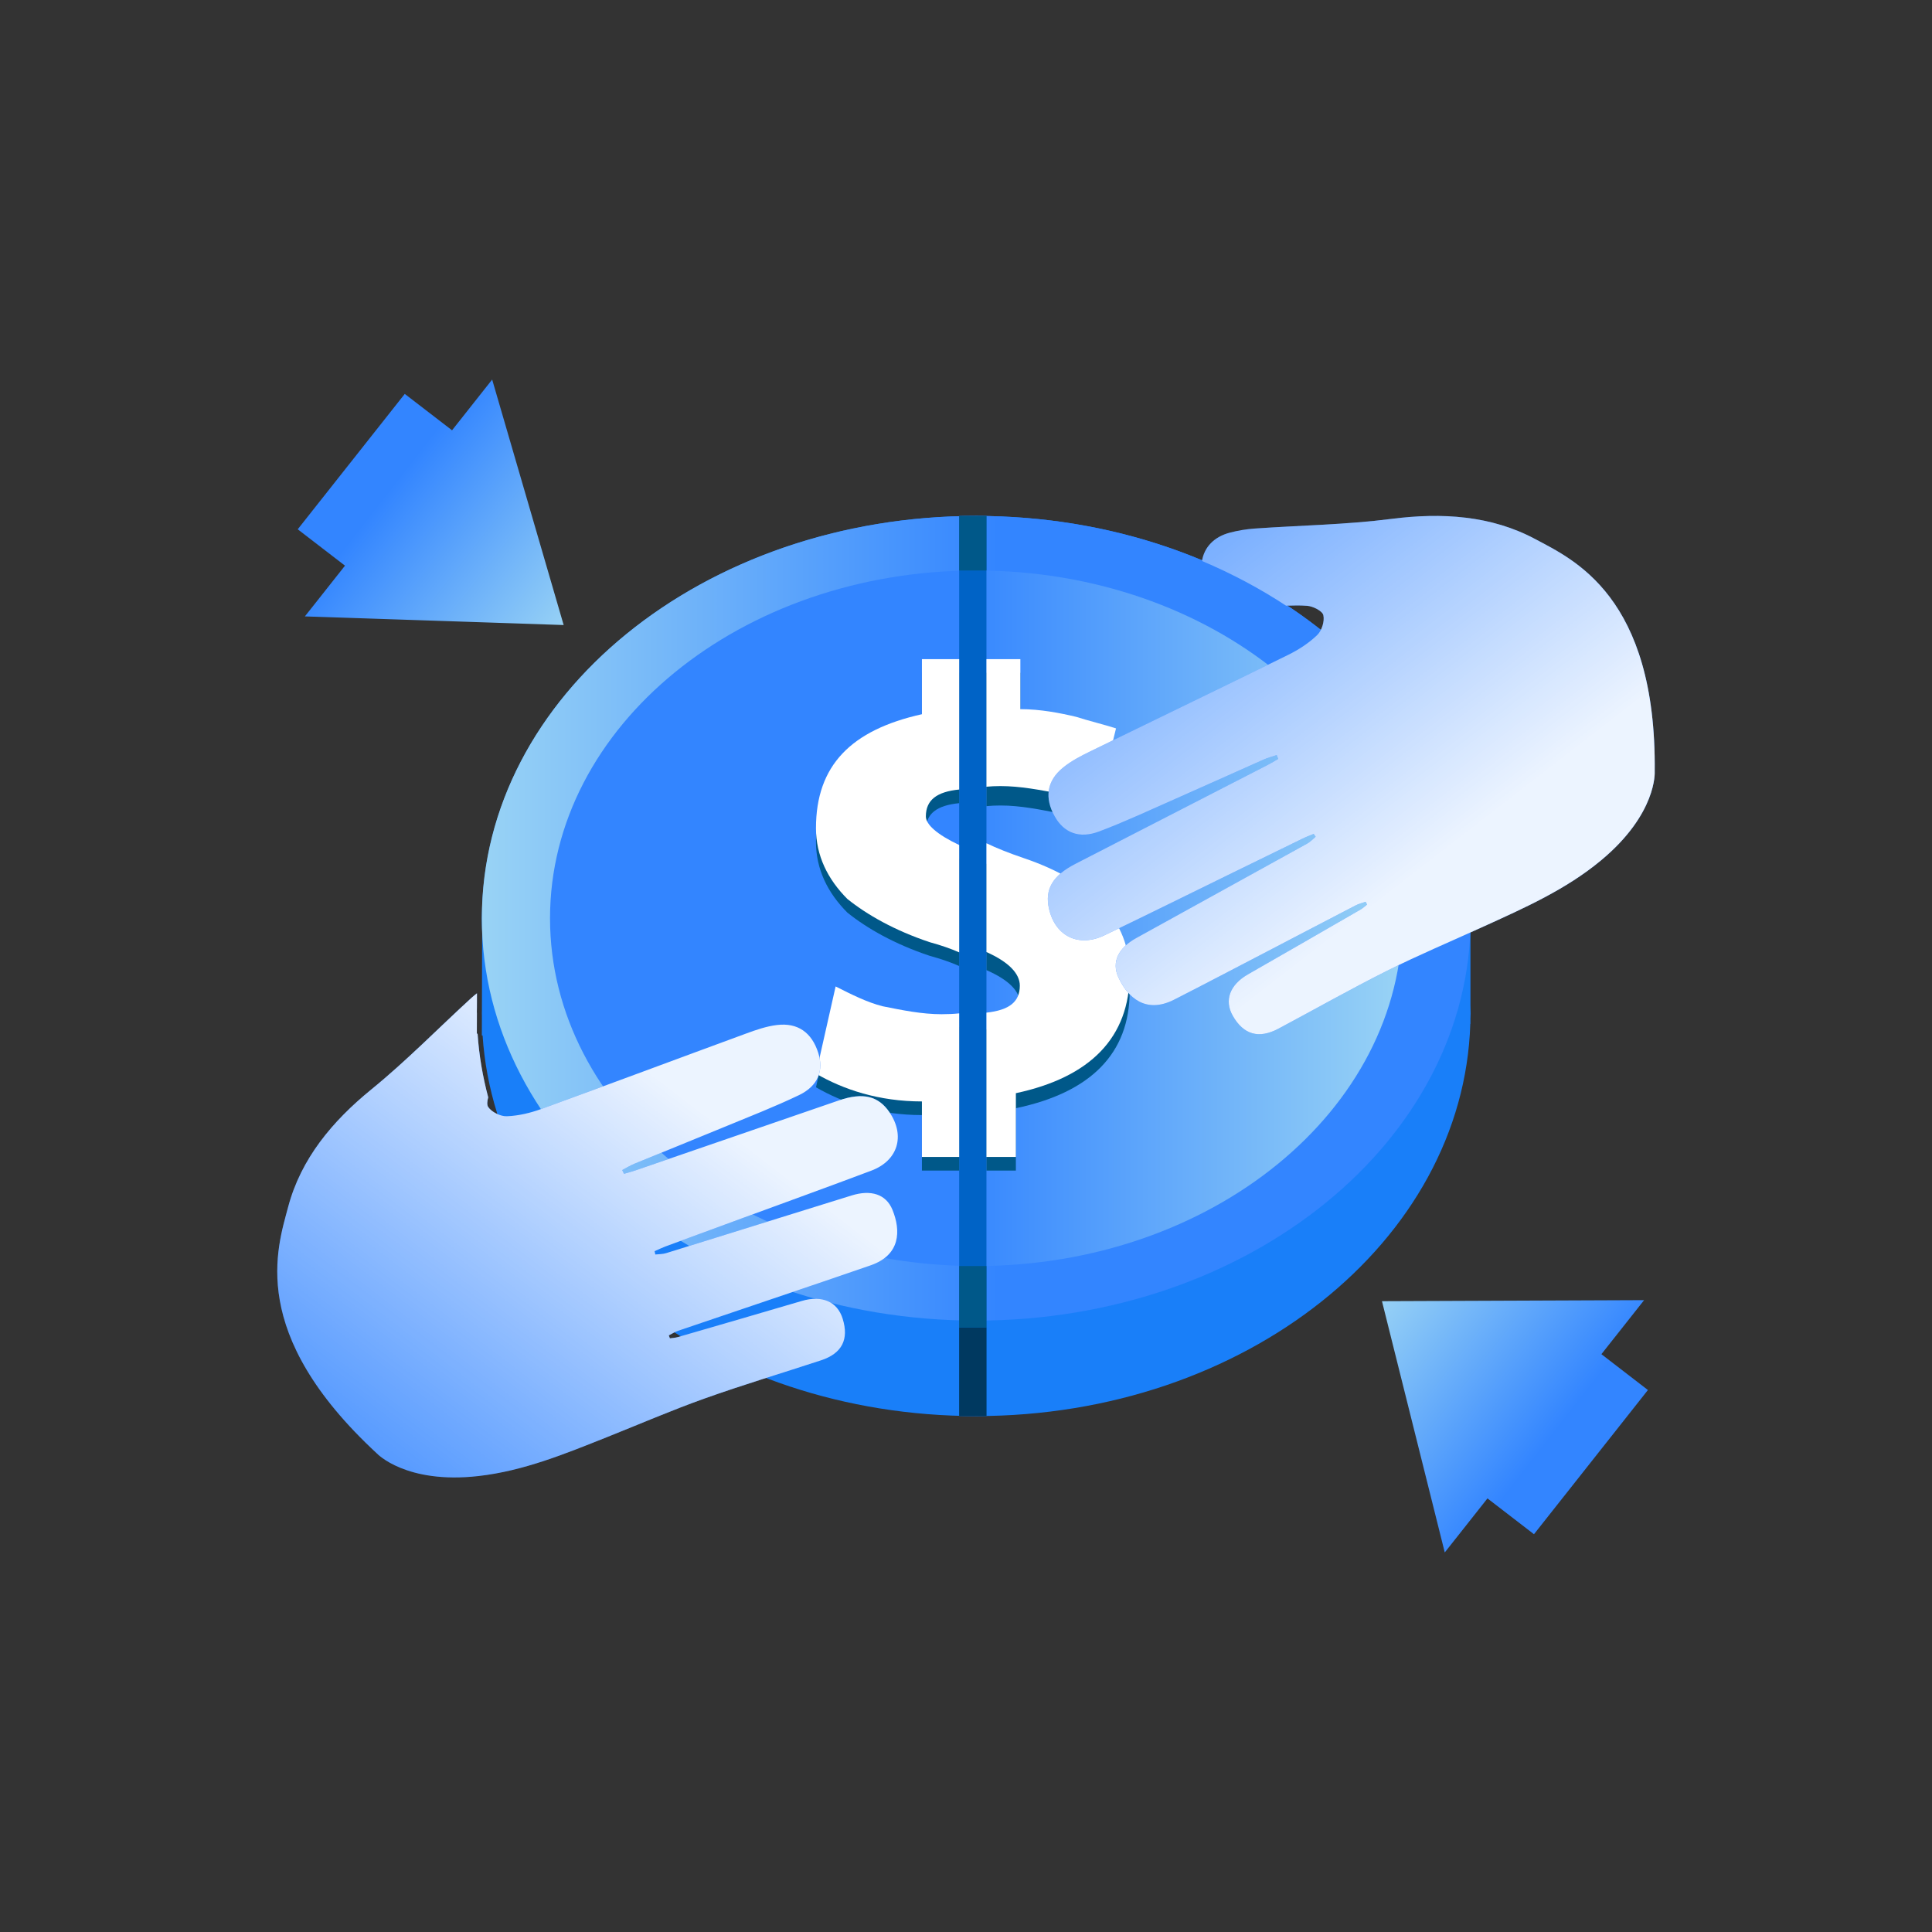 <svg width="264" height="264" viewBox="0 0 264 264" fill="none" xmlns="http://www.w3.org/2000/svg">
<rect x="0" y="0" width="264" height="264" fill="#333333" stroke="none"/>
<path d="M200.932 137.387V126.612C200.944 126.243 200.955 125.872 200.955 125.5C200.955 125.262 200.937 125.028 200.932 124.793V123.375H200.888C199.514 93.986 169.832 70.5 133.398 70.5C96.961 70.5 67.278 93.987 65.905 123.375H65.895L65.893 123.764C65.873 124.342 65.841 124.919 65.841 125.5C65.841 126.111 65.857 126.72 65.884 127.326L65.85 137.957C65.849 138.138 65.841 138.32 65.841 138.499C65.841 138.588 65.849 138.681 65.849 138.768L65.841 141.488L65.943 141.486C67.847 170.474 97.318 193.5 133.398 193.5C170.123 193.5 199.984 169.635 200.91 139.915H200.931V139.208C200.937 138.969 200.954 138.735 200.954 138.498C200.957 138.127 200.944 137.757 200.932 137.387Z" fill="#197FF9"/>
<path d="M133.398 180.455C170.708 180.455 200.955 155.84 200.955 125.477C200.955 95.114 170.708 70.5 133.398 70.5C96.087 70.5 65.841 95.114 65.841 125.477C65.841 155.84 96.087 180.455 133.398 180.455Z" fill="url(#paint0_linear)"/>
<path d="M133.398 173C165.562 173 191.636 151.723 191.636 125.477C191.636 99.231 165.562 77.955 133.398 77.955C101.233 77.955 75.159 99.231 75.159 125.477C75.159 151.723 101.233 173 133.398 173Z" fill="url(#paint1_linear)"/>
<path d="M134.795 70.5H131.068V193.5H134.795V70.5Z" fill="#0063C6"/>
<path d="M127.05 130.611C128.614 131.039 129.946 131.508 131.068 132V117.334C128.032 115.893 126.514 114.531 126.514 113.424C126.514 111.165 128.035 110.049 131.068 109.75V91.932H125.978V99.458C116.326 101.606 111.5 106.44 111.5 115.033C111.5 118.795 113.11 122.017 115.79 124.704C118.469 126.855 122.223 129.003 127.05 130.611Z" fill="#005889"/>
<path d="M131.068 159.955V140.337C130.354 140.413 129.552 140.451 128.658 140.451C125.978 140.451 123.299 139.907 120.612 139.367C118.471 138.828 116.326 137.741 114.185 136.659L111.5 148.574C115.253 150.747 120.08 152.37 125.977 152.37V159.955H131.068Z" fill="#005889"/>
<path d="M134.795 91.932V110.157C135.378 110.099 136.011 110.067 136.703 110.067C139.426 110.067 142.146 110.62 144.872 111.169C145.959 111.716 146.506 111.716 147.593 112.269L149.775 113.364L152.5 101.827C150.861 101.275 148.685 100.726 147.056 100.177C144.873 99.63 142.15 99.078 139.428 99.078V91.933L134.795 91.932Z" fill="#005889"/>
<path d="M139.891 120.007C137.877 119.341 136.179 118.672 134.795 118.023V132.565C137.901 133.917 139.354 135.484 139.354 137.049C139.354 139.219 137.932 140.329 134.795 140.665V159.955H138.815V151.431C149.003 149.301 154.364 143.975 154.364 135.453C154.365 128.53 149.541 123.204 139.891 120.007Z" fill="#005889"/>
<path d="M134.795 181.387H131.068V193.5H134.795V181.387Z" fill="#003960"/>
<path d="M134.795 173H131.068V181.386H134.795V173Z" fill="#005889"/>
<path d="M134.795 70.5H131.068V77.954H134.795V70.5Z" fill="#005889"/>
<path d="M127.05 128.748C128.614 129.175 129.946 129.644 131.068 130.137V115.469C128.032 114.029 126.514 112.666 126.514 111.56C126.514 109.301 128.035 108.185 131.068 107.885V90.068H125.978V97.594C116.326 99.741 111.5 104.576 111.5 113.169C111.5 116.931 113.11 120.153 115.79 122.84C118.469 124.99 122.223 127.139 127.05 128.748Z" fill="white"/>
<path d="M131.068 158.091V138.473C130.354 138.55 129.552 138.588 128.658 138.588C125.978 138.588 123.299 138.042 120.612 137.502C118.471 136.963 116.326 135.875 114.185 134.795L111.5 146.708C115.253 148.881 120.08 150.507 125.977 150.507V158.091H131.068Z" fill="white"/>
<path d="M134.795 90.068V107.501C135.378 107.445 136.011 107.415 136.703 107.415C139.426 107.415 142.146 107.945 144.872 108.469C145.959 108.992 146.506 108.992 147.593 109.52L149.775 110.568L152.5 99.532C150.861 99.004 148.685 98.48 147.056 97.954C144.873 97.431 142.15 96.902 139.428 96.902V90.068H134.795Z" fill="white"/>
<path d="M139.891 117.257C137.877 116.574 136.179 115.892 134.795 115.228V130.094C137.901 131.476 139.354 133.079 139.354 134.679C139.354 136.895 137.932 138.028 134.795 138.374V158.091H138.815V149.38C149.003 147.201 154.364 141.758 154.364 133.046C154.365 125.969 149.541 120.525 139.891 117.257Z" fill="white"/>
<path d="M116.37 163.356C107.917 165.984 99.468 168.622 91.012 171.241C90.548 171.386 90.035 171.366 89.544 171.424C89.512 171.272 89.479 171.121 89.447 170.967C89.935 170.753 90.416 170.515 90.914 170.329C94.432 169.03 97.954 167.737 101.473 166.444C107.339 164.288 113.218 162.165 119.066 159.962C122.697 158.598 123.718 155.21 121.56 152.009C120.033 149.747 117.911 149.238 114.618 150.371C105.36 153.554 96.104 156.746 86.844 159.927C86.327 160.105 85.793 160.241 85.267 160.395C85.183 160.225 85.102 160.057 85.019 159.884C85.575 159.592 86.112 159.258 86.692 159.019C90.784 157.333 94.892 155.685 98.983 153.993C102.397 152.582 105.851 151.241 109.178 149.646C111.788 148.392 112.585 146.299 111.809 143.859C110.926 141.093 109.013 139.713 106.153 140.065C104.729 140.238 103.323 140.723 101.963 141.225C92.625 144.65 83.311 148.144 73.963 151.54C72.464 152.088 70.839 152.474 69.256 152.532C68.387 152.562 67.177 151.962 66.705 151.259C66.525 150.989 66.564 150.467 66.712 149.95C65.964 147.122 65.456 144.22 65.26 141.247L65.159 141.25L65.167 138.512C65.167 138.424 65.159 138.33 65.159 138.241C65.159 138.061 65.167 137.878 65.168 137.695L65.175 135.728C64.929 135.926 64.676 136.121 64.442 136.335C59.882 140.507 55.547 144.956 50.762 148.85C45.409 153.208 41.12 158.341 39.375 164.921C37.894 170.512 33.772 182.204 51.506 198.614C51.506 198.614 55.45 202.817 65.368 201.697C71.543 201.001 77.24 198.65 82.951 196.375C87.397 194.603 91.797 192.697 96.304 191.092C101.552 189.22 106.895 187.621 112.186 185.883C115.05 184.942 116.027 183.027 115.145 180.194C114.418 177.847 112.319 176.96 109.573 177.768C103.931 179.433 98.279 181.071 92.629 182.708C92.279 182.809 91.903 182.824 91.538 182.877C91.489 182.743 91.441 182.607 91.391 182.473C91.81 182.26 92.212 181.998 92.651 181.848C96.987 180.37 101.335 178.91 105.674 177.437C110.111 175.932 114.556 174.441 118.982 172.9C123.053 171.482 123.117 168.17 121.948 165.308C121.067 163.161 118.991 162.539 116.37 163.356Z" fill="#3385FF"/>
<path d="M116.37 163.356C107.917 165.984 99.468 168.622 91.012 171.241C90.548 171.386 90.035 171.366 89.544 171.424C89.512 171.272 89.479 171.121 89.447 170.967C89.935 170.753 90.416 170.515 90.914 170.329C94.432 169.03 97.954 167.737 101.473 166.444C107.339 164.288 113.218 162.165 119.066 159.962C122.697 158.598 123.718 155.21 121.56 152.009C120.033 149.747 117.911 149.238 114.618 150.371C105.36 153.554 96.104 156.746 86.844 159.927C86.327 160.105 85.793 160.241 85.267 160.395C85.183 160.225 85.102 160.057 85.019 159.884C85.575 159.592 86.112 159.258 86.692 159.019C90.784 157.333 94.892 155.685 98.983 153.993C102.397 152.582 105.851 151.241 109.178 149.646C111.788 148.392 112.585 146.299 111.809 143.859C110.926 141.093 109.013 139.713 106.153 140.065C104.729 140.238 103.323 140.723 101.963 141.225C92.625 144.65 83.311 148.144 73.963 151.54C72.464 152.088 70.839 152.474 69.256 152.532C68.387 152.562 67.177 151.962 66.705 151.259C66.525 150.989 66.564 150.467 66.712 149.95C65.964 147.122 65.456 144.22 65.26 141.247L65.159 141.25L65.167 138.512C65.167 138.424 65.159 138.33 65.159 138.241C65.159 138.061 65.167 137.878 65.168 137.695L65.175 135.728C64.929 135.926 64.676 136.121 64.442 136.335C59.882 140.507 55.547 144.956 50.762 148.85C45.409 153.208 41.12 158.341 39.375 164.921C37.894 170.512 33.772 182.204 51.506 198.614C51.506 198.614 55.45 202.817 65.368 201.697C71.543 201.001 77.24 198.65 82.951 196.375C87.397 194.603 91.797 192.697 96.304 191.092C101.552 189.22 106.895 187.621 112.186 185.883C115.05 184.942 116.027 183.027 115.145 180.194C114.418 177.847 112.319 176.96 109.573 177.768C103.931 179.433 98.279 181.071 92.629 182.708C92.279 182.809 91.903 182.824 91.538 182.877C91.489 182.743 91.441 182.607 91.391 182.473C91.81 182.26 92.212 181.998 92.651 181.848C96.987 180.37 101.335 178.91 105.674 177.437C110.111 175.932 114.556 174.441 118.982 172.9C123.053 171.482 123.117 168.17 121.948 165.308C121.067 163.161 118.991 162.539 116.37 163.356Z" fill="url(#paint2_linear)"/>
<path d="M226.109 105.472C226.373 81.448 214.934 76.425 209.807 73.674C203.77 70.435 197.028 70.019 190.122 70.905C183.948 71.699 177.68 71.785 171.453 72.223C170.31 72.304 169.157 72.494 168.048 72.786C165.883 73.356 164.558 74.775 164.246 76.654C168.337 78.381 172.186 80.43 175.739 82.764C176.703 82.732 177.666 82.705 178.622 82.781C179.429 82.846 180.697 83.48 180.83 84.063C181.022 84.885 180.624 86.169 179.996 86.773C178.857 87.877 177.445 88.786 176.006 89.496C167.031 93.921 158.009 98.256 149.021 102.653C147.713 103.293 146.379 103.977 145.264 104.887C143.023 106.709 142.707 109.035 144.125 111.562C145.373 113.793 147.464 114.65 150.195 113.619C153.675 112.309 157.047 110.733 160.454 109.233C164.532 107.439 168.589 105.598 172.663 103.795C173.24 103.541 173.859 103.383 174.458 103.18C174.526 103.356 174.593 103.532 174.66 103.707C174.179 103.982 173.713 104.274 173.223 104.526C164.466 109.034 155.706 113.534 146.949 118.041C143.836 119.643 142.74 121.523 143.339 124.17C144.187 127.918 147.383 129.498 150.9 127.812C156.574 125.095 162.204 122.302 167.856 119.541C171.247 117.884 174.632 116.226 178.027 114.576C178.509 114.342 179.019 114.159 179.514 113.952C179.603 114.079 179.693 114.209 179.78 114.336C179.4 114.651 179.055 115.034 178.631 115.269C170.843 119.584 163.05 123.88 155.259 128.185C152.841 129.521 151.857 131.44 152.826 133.546C154.115 136.346 156.589 138.567 160.451 136.597C164.652 134.455 168.825 132.265 173.008 130.09C177.097 127.964 181.181 125.824 185.273 123.707C185.688 123.491 186.161 123.382 186.607 123.222C186.671 123.351 186.735 123.479 186.801 123.606C186.509 123.832 186.239 124.095 185.924 124.278C180.803 127.237 175.682 130.196 170.548 133.133C168.051 134.561 167.247 136.683 168.461 138.813C169.927 141.387 172.011 141.988 174.688 140.567C179.634 137.934 184.513 135.17 189.523 132.662C193.827 130.507 198.277 128.635 202.661 126.634C208.29 124.071 213.964 121.563 218.758 117.581C226.457 111.193 226.109 105.472 226.109 105.472Z" fill="#3385FF"/>
<path d="M226.109 105.47C226.37 81.448 214.932 76.426 209.805 73.674C203.768 70.435 197.028 70.019 190.121 70.905C183.946 71.699 177.68 71.784 171.452 72.223C170.31 72.304 169.156 72.494 168.048 72.786C165.882 73.356 164.557 74.776 164.246 76.655C168.336 78.381 172.185 80.43 175.736 82.764C176.702 82.731 177.665 82.704 178.621 82.78C179.428 82.845 180.696 83.48 180.831 84.061C181.021 84.885 180.622 86.167 179.995 86.772C178.856 87.876 177.444 88.786 176.006 89.493C167.031 93.919 158.011 98.254 149.021 102.652C147.713 103.293 146.38 103.976 145.264 104.885C143.023 106.709 142.708 109.032 144.125 111.561C145.375 113.79 147.464 114.647 150.194 113.618C153.674 112.308 157.05 110.731 160.453 109.231C164.532 107.437 168.59 105.597 172.662 103.794C173.24 103.54 173.858 103.381 174.458 103.179C174.525 103.354 174.594 103.53 174.659 103.706C174.181 103.981 173.712 104.274 173.222 104.526C164.466 109.033 155.707 113.532 146.951 118.04C143.836 119.642 142.74 121.523 143.339 124.17C144.187 127.918 147.382 129.498 150.9 127.811C156.573 125.095 162.204 122.301 167.857 119.54C171.246 117.884 174.633 116.224 178.027 114.576C178.51 114.341 179.017 114.158 179.513 113.952C179.602 114.079 179.691 114.207 179.779 114.336C179.399 114.65 179.056 115.032 178.629 115.269C170.844 119.583 163.05 123.879 155.26 128.183C152.843 129.519 151.858 131.44 152.825 133.545C154.114 136.344 156.591 138.564 160.452 136.595C164.652 134.455 168.827 132.262 173.008 130.09C177.098 127.964 181.181 125.823 185.275 123.705C185.689 123.491 186.16 123.382 186.606 123.223C186.671 123.351 186.735 123.479 186.801 123.605C186.51 123.831 186.239 124.093 185.922 124.278C180.801 127.237 175.682 130.197 170.549 133.13C168.05 134.561 167.248 136.683 168.46 138.813C169.928 141.385 172.011 141.989 174.688 140.567C179.633 137.935 184.512 135.171 189.521 132.663C193.827 130.506 198.275 128.636 202.66 126.635C208.288 124.072 213.962 121.564 218.756 117.582C226.456 111.192 226.109 105.47 226.109 105.47Z" fill="url(#paint3_linear)"/>
<path d="M77.023 85.409L67.252 51.864L61.77 58.797L55.309 53.826L40.682 72.325L47.141 77.296L41.659 84.229L77.023 85.409Z" fill="url(#paint4_linear)"/>
<path d="M188.841 177.802L197.421 212.136L203.257 204.752L209.612 209.645L225.182 189.941L218.826 185.044L224.661 177.659L188.841 177.802Z" fill="url(#paint5_linear)"/>
<defs>
<linearGradient id="paint0_linear" x1="65.841" y1="125.478" x2="200.954" y2="125.478" gradientUnits="userSpaceOnUse">
<stop stop-color="#99D3F5"/>
<stop offset="0.522" stop-color="#3385FF"/>
<stop offset="0.993" stop-color="#3385FF"/>
</linearGradient>
<linearGradient id="paint1_linear" x1="191.636" y1="125.478" x2="75.159" y2="125.478" gradientUnits="userSpaceOnUse">
<stop stop-color="#99D3F5"/>
<stop offset="0.522" stop-color="#3385FF"/>
<stop offset="0.993" stop-color="#3385FF"/>
</linearGradient>
<linearGradient id="paint2_linear" x1="99.198" y1="144.074" x2="45.855" y2="213.921" gradientUnits="userSpaceOnUse">
<stop offset="0.093" stop-color="white" stop-opacity="0.907"/>
<stop offset="1" stop-color="white" stop-opacity="0"/>
</linearGradient>
<linearGradient id="paint3_linear" x1="199.54" y1="125.802" x2="141.786" y2="51.263" gradientUnits="userSpaceOnUse">
<stop offset="0.093" stop-color="white" stop-opacity="0.907"/>
<stop offset="1" stop-color="white" stop-opacity="0"/>
</linearGradient>
<linearGradient id="paint4_linear" x1="77.726" y1="85.678" x2="43.801" y2="59.245" gradientUnits="userSpaceOnUse">
<stop stop-color="#99D3F5"/>
<stop offset="0.718" stop-color="#3385FF"/>
<stop offset="0.993" stop-color="#3385FF"/>
</linearGradient>
<linearGradient id="paint5_linear" x1="188.113" y1="177.528" x2="221.494" y2="203.546" gradientUnits="userSpaceOnUse">
<stop stop-color="#99D3F5"/>
<stop offset="0.718" stop-color="#3385FF"/>
<stop offset="0.993" stop-color="#3385FF"/>
</linearGradient>
</defs>
</svg>
